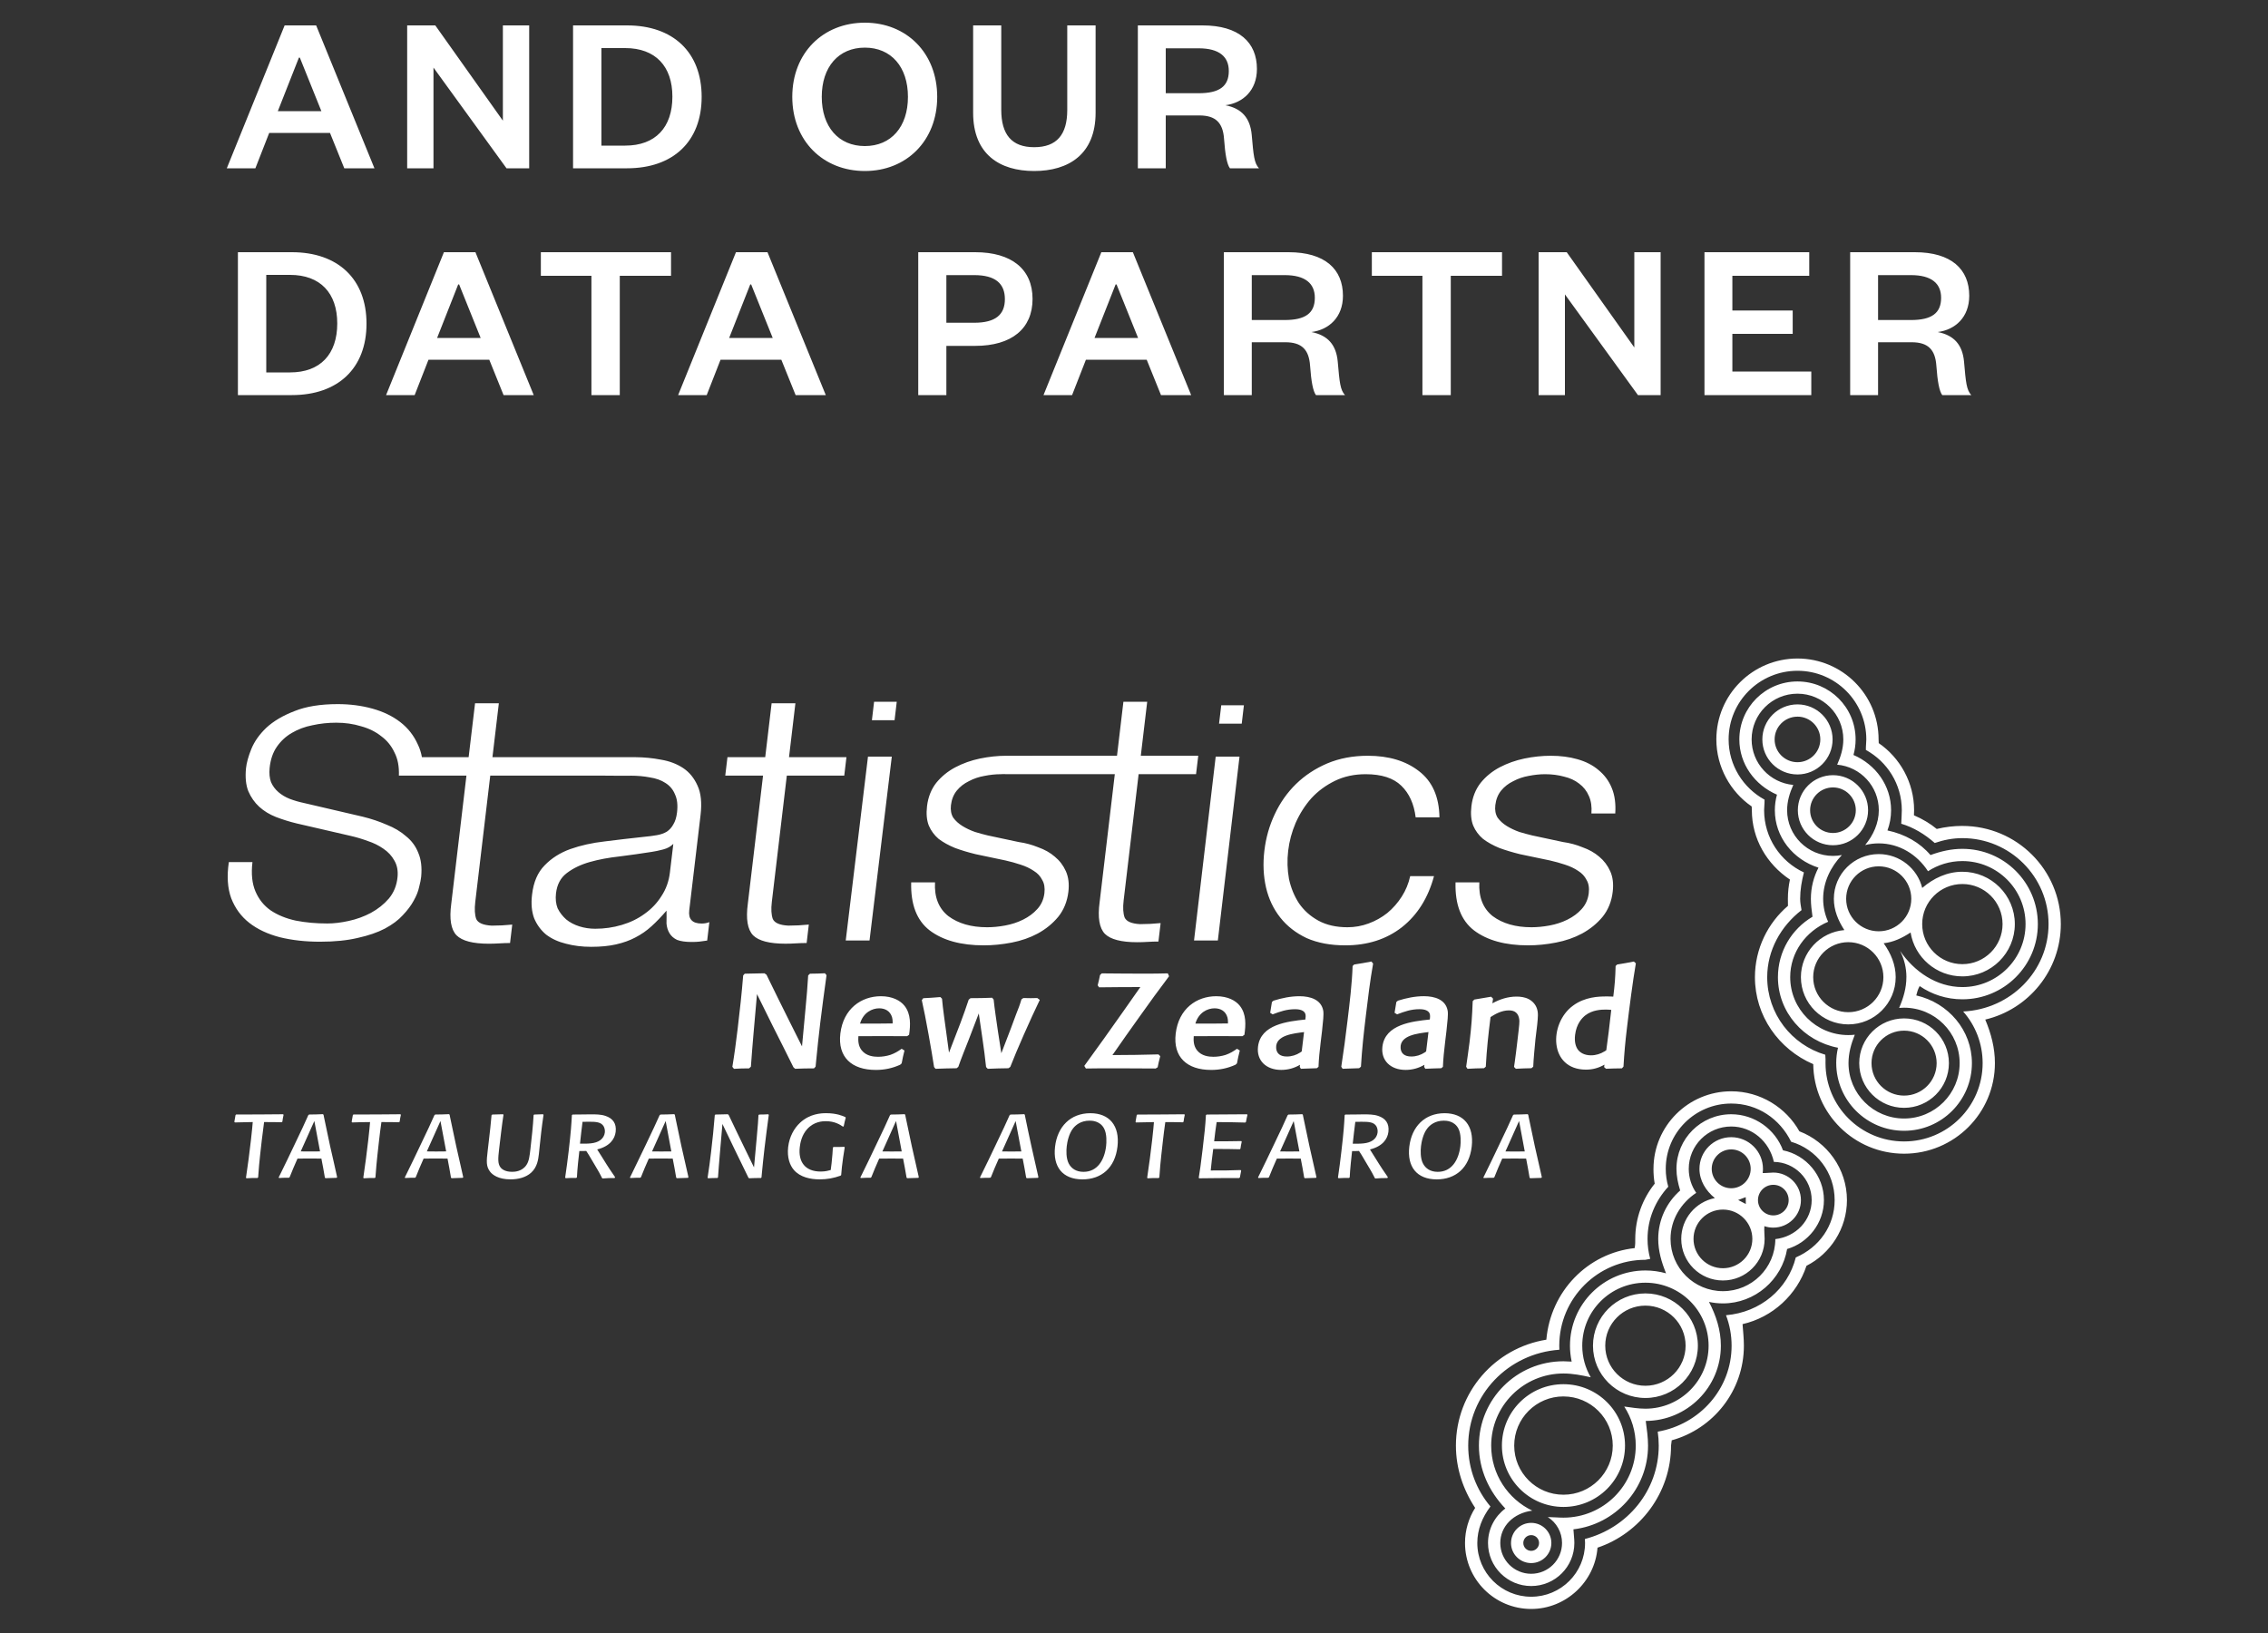 <?xml version="1.0" encoding="UTF-8" standalone="no"?>
<svg width="100px" height="72px" viewBox="0 0 100 72" version="1.1" xmlns="http://www.w3.org/2000/svg" xmlns:xlink="http://www.w3.org/1999/xlink">
    <rect x="0" y="0" width="100" height="72" fill="#333333" stroke="none"/>
    <!-- Generator: Sketch 3.6.1 (26313) - http://www.bohemiancoding.com/sketch -->
    <title>StatsNZ</title>
    <desc>Created with Sketch.</desc>
    <defs></defs>
    <g id="Page-1" stroke="none" stroke-width="1" fill="none" fill-rule="evenodd">
        <g id="StatsNZ" fill="#FFFFFF">
            <g id="Group-2" transform="translate(10, 29)">
                <g id="statsnz">
                    <g id="Group">
                        <path d="M76.525,7.416 C78.922,7.416 80.865,9.353 80.865,11.744 C80.865,13.787 79.444,15.501 77.533,15.954 C77.794,16.574 77.959,17.205 77.959,17.873 C77.959,20.079 76.166,21.867 73.954,21.867 C71.758,21.867 69.974,20.104 69.949,17.92 C68.428,17.262 67.378,15.796 67.378,14.084 C67.378,12.83 67.95,11.692 68.834,10.94 L68.831,10.628 C68.831,10.338 68.862,10.055 68.921,9.781 C67.905,9.101 67.242,7.989 67.242,6.722 L67.235,6.557 C66.301,5.915 65.677,4.821 65.677,3.601 C65.677,1.631 67.278,0.034 69.254,0.034 C71.229,0.034 72.83,1.631 72.83,3.601 L72.837,3.766 C73.771,4.408 74.396,5.501 74.396,6.721 L74.389,6.947 C74.769,7.11 75.104,7.311 75.394,7.549 C75.766,7.461 76.145,7.415 76.525,7.415 L76.525,7.416 Z M75.306,8.168 C74.861,7.776 74.371,7.481 73.829,7.319 C73.836,7.097 73.854,6.912 73.854,6.723 C73.854,5.577 73.21,4.581 72.27,4.066 C72.266,3.877 72.289,3.746 72.289,3.601 C72.289,1.93 70.93,0.575 69.254,0.575 C67.577,0.575 66.218,1.93 66.218,3.601 C66.218,4.746 66.863,5.743 67.802,6.257 C67.806,6.446 67.783,6.577 67.783,6.722 C67.783,7.937 68.501,8.984 69.537,9.466 C69.437,9.863 69.372,10.238 69.372,10.629 C69.372,10.804 69.406,10.96 69.433,11.128 C68.52,11.835 67.919,12.899 67.919,14.084 C67.919,15.702 68.999,17.068 70.48,17.504 C70.496,17.651 70.49,17.762 70.49,17.874 C70.49,19.781 72.041,21.327 73.954,21.327 C75.867,21.327 77.418,19.781 77.418,17.874 C77.418,17.001 77.094,16.204 76.559,15.597 C78.657,15.498 80.324,13.815 80.324,11.743 C80.324,9.651 78.623,7.954 76.525,7.954 C76.093,7.954 75.694,8.035 75.307,8.168 L75.306,8.168 Z M70.962,17.874 C70.962,17.641 70.989,17.414 71.04,17.196 C69.523,16.905 68.392,15.626 68.392,14.085 C68.392,12.949 69.004,11.958 69.916,11.42 C69.877,11.133 69.845,10.884 69.845,10.629 C69.845,10.134 69.966,9.666 70.18,9.256 C69.059,8.898 68.256,7.903 68.256,6.723 C68.256,6.486 68.289,6.255 68.35,6.038 C67.367,5.611 66.691,4.685 66.691,3.602 C66.691,2.19 67.838,1.046 69.254,1.046 C70.67,1.046 71.817,2.19 71.817,3.602 C71.817,3.838 71.784,4.069 71.723,4.287 C72.706,4.713 73.381,5.639 73.381,6.723 C73.381,7.036 73.325,7.336 73.221,7.614 C74.001,7.78 74.656,8.157 75.118,8.7 C75.586,8.529 76.044,8.426 76.526,8.426 C78.363,8.426 79.852,9.912 79.852,11.744 C79.852,13.575 78.362,15.06 76.525,15.06 C75.825,15.06 75.177,14.845 74.641,14.477 C74.552,14.635 74.526,14.763 74.492,14.889 C75.906,15.213 76.945,16.422 76.945,17.874 C76.945,19.521 75.606,20.857 73.955,20.857 C72.303,20.857 70.963,19.521 70.963,17.874 L70.962,17.874 Z M74.057,14.084 C74.057,13.667 73.956,13.274 73.778,12.926 C74.396,13.832 75.379,14.521 76.525,14.521 C78.063,14.521 79.31,13.277 79.31,11.743 C79.31,10.209 78.063,8.965 76.525,8.965 C75.966,8.965 75.445,9.13 75.009,9.413 C74.529,8.674 73.741,8.185 72.836,8.185 C72.629,8.185 72.429,8.211 72.238,8.259 C72.593,7.826 72.84,7.303 72.84,6.722 C72.84,5.671 72.033,4.807 71.004,4.715 C71.165,4.352 71.275,3.99 71.275,3.601 C71.275,2.488 70.37,1.585 69.253,1.585 C68.137,1.585 67.232,2.487 67.232,3.6 C67.232,4.652 68.039,5.515 69.069,5.608 C68.907,5.97 68.797,6.333 68.797,6.722 C68.797,7.835 69.702,8.737 70.819,8.737 C70.953,8.737 71.085,8.724 71.213,8.699 C70.721,9.216 70.386,9.882 70.386,10.628 C70.386,10.989 70.465,11.332 70.606,11.641 C69.619,12.06 68.933,12.992 68.933,14.083 C68.933,15.494 70.08,16.637 71.494,16.637 C71.591,16.637 71.687,16.632 71.781,16.622 C71.618,17.029 71.504,17.437 71.504,17.873 C71.504,19.222 72.601,20.316 73.954,20.316 C75.307,20.316 76.404,19.222 76.404,17.873 C76.404,16.523 75.307,15.43 73.954,15.43 L73.736,15.439 C73.926,15.004 74.056,14.559 74.056,14.083 L74.057,14.084 Z M69.405,14.084 C69.405,12.992 70.249,12.096 71.321,12.008 C71.045,11.585 70.858,11.128 70.858,10.629 C70.858,9.54 71.744,8.657 72.836,8.657 C73.762,8.657 74.54,9.293 74.754,10.15 C75.255,9.719 75.857,9.436 76.524,9.436 C77.801,9.436 78.837,10.469 78.837,11.743 C78.837,13.016 77.801,14.049 76.524,14.049 C75.374,14.049 74.42,13.212 74.241,12.114 C73.866,12.36 73.479,12.542 73.054,12.588 C73.372,13.036 73.584,13.535 73.584,14.083 C73.584,15.233 72.648,16.166 71.494,16.166 C70.341,16.166 69.405,15.233 69.405,14.083 L69.405,14.084 Z M72.836,9.197 C72.043,9.197 71.4,9.838 71.4,10.629 C71.4,11.42 72.043,12.061 72.836,12.061 C73.629,12.061 74.272,11.42 74.272,10.629 C74.272,9.838 73.629,9.197 72.836,9.197 L72.836,9.197 Z M76.525,9.977 C75.546,9.977 74.753,10.768 74.753,11.744 C74.753,12.719 75.546,13.51 76.525,13.51 C77.503,13.51 78.296,12.719 78.296,11.744 C78.296,10.768 77.503,9.977 76.525,9.977 L76.525,9.977 Z M71.494,12.541 C70.64,12.541 69.947,13.232 69.947,14.085 C69.947,14.937 70.64,15.628 71.494,15.628 C72.35,15.628 73.042,14.937 73.042,14.085 C73.042,13.232 72.349,12.541 71.494,12.541 L71.494,12.541 Z M67.705,3.602 C67.705,2.749 68.398,2.057 69.254,2.057 C70.109,2.057 70.802,2.749 70.802,3.602 C70.802,4.455 70.109,5.146 69.254,5.146 C68.398,5.146 67.705,4.455 67.705,3.602 L67.705,3.602 Z M69.254,2.598 C68.697,2.598 68.246,3.047 68.246,3.601 C68.246,4.156 68.697,4.606 69.254,4.606 C69.81,4.606 70.261,4.156 70.261,3.601 C70.261,3.047 69.81,2.597 69.254,2.597 L69.254,2.598 Z M71.977,17.874 C71.977,16.785 72.862,15.902 73.954,15.902 C75.046,15.902 75.931,16.785 75.931,17.874 C75.931,18.963 75.046,19.845 73.954,19.845 C72.862,19.845 71.977,18.963 71.977,17.874 L71.977,17.874 Z M73.954,16.442 C73.16,16.442 72.518,17.083 72.518,17.874 C72.518,18.665 73.161,19.306 73.954,19.306 C74.747,19.306 75.39,18.665 75.39,17.874 C75.39,17.083 74.747,16.442 73.954,16.442 L73.954,16.442 Z M69.27,6.723 C69.27,5.87 69.963,5.178 70.819,5.178 C71.674,5.178 72.367,5.87 72.367,6.723 C72.367,7.576 71.674,8.267 70.819,8.267 C69.963,8.267 69.27,7.576 69.27,6.723 L69.27,6.723 Z M70.819,5.718 C70.262,5.718 69.811,6.168 69.811,6.723 C69.811,7.277 70.262,7.727 70.819,7.727 C71.375,7.727 71.826,7.278 71.826,6.723 C71.826,6.168 71.375,5.718 70.819,5.718 L70.819,5.718 Z M62.905,22.535 C62.905,20.647 64.439,19.116 66.333,19.116 C67.621,19.116 68.753,19.836 69.338,20.88 C70.557,21.346 71.435,22.533 71.435,23.914 C71.435,25.173 70.702,26.275 69.651,26.81 C69.232,28.085 68.158,29.08 66.832,29.382 C66.858,29.725 66.891,30.025 66.891,30.332 C66.891,32.323 65.542,33.997 63.709,34.504 L63.679,34.736 C63.679,36.819 62.312,38.607 60.437,39.238 C60.321,40.738 59.047,41.94 57.513,41.94 C55.901,41.94 54.595,40.638 54.595,39.031 C54.595,38.462 54.76,37.932 55.042,37.484 C54.508,36.669 54.194,35.738 54.194,34.737 C54.194,32.381 55.92,30.428 58.181,30.068 C58.366,27.935 60.002,26.254 62.075,26.03 C62.106,25.865 62.101,25.745 62.101,25.624 C62.101,24.71 62.426,23.85 62.959,23.189 C62.92,22.983 62.904,22.752 62.904,22.535 L62.905,22.535 Z M69.179,26.441 C70.207,25.999 70.893,25.047 70.893,23.914 C70.893,22.691 70.092,21.671 68.974,21.34 C68.475,20.326 67.492,19.656 66.333,19.656 C64.738,19.656 63.446,20.945 63.446,22.535 C63.446,22.81 63.485,23.07 63.557,23.323 C62.987,23.944 62.643,24.741 62.643,25.624 C62.643,25.929 62.684,26.224 62.761,26.504 L62.548,26.545 C60.45,26.545 58.751,28.241 58.751,30.334 L58.755,30.511 C56.5,30.667 54.736,32.496 54.736,34.737 C54.736,35.763 55.103,36.695 55.716,37.422 C55.354,37.902 55.137,38.437 55.137,39.032 C55.137,40.34 56.201,41.401 57.513,41.401 C58.825,41.401 59.888,40.339 59.888,39.031 L59.881,38.855 C61.761,38.373 63.137,36.716 63.137,34.737 C63.137,34.529 63.121,34.324 63.092,34.123 C64.949,33.8 66.349,32.23 66.349,30.333 C66.349,29.86 66.262,29.407 66.102,28.989 C67.62,28.861 68.831,27.835 69.179,26.442 L69.179,26.441 Z M64.082,23.49 C63.981,23.159 63.918,22.853 63.918,22.535 C63.918,21.206 64.999,20.128 66.332,20.128 C67.372,20.128 68.275,20.798 68.615,21.718 C69.635,21.923 70.42,22.836 70.42,23.914 C70.42,24.927 69.725,25.8 68.797,26.069 C68.571,27.422 67.382,28.468 65.967,28.468 C65.756,28.468 65.55,28.445 65.352,28.402 C65.665,29.003 65.876,29.644 65.876,30.333 C65.876,32.16 64.394,33.642 62.564,33.65 C62.614,34.034 62.665,34.38 62.665,34.737 C62.665,36.642 61.227,38.212 59.375,38.429 C59.388,38.658 59.416,38.841 59.416,39.031 C59.416,40.079 58.564,40.929 57.513,40.929 C56.462,40.929 55.609,40.079 55.609,39.031 C55.609,38.409 55.91,37.857 56.373,37.511 C55.657,36.763 55.208,35.802 55.208,34.737 C55.208,32.683 56.877,31.019 58.935,31.019 L59.297,31.034 C59.244,30.769 59.223,30.553 59.223,30.333 C59.223,28.501 60.712,27.016 62.549,27.016 C62.865,27.016 63.17,27.06 63.459,27.142 C63.259,26.65 63.114,26.153 63.114,25.624 C63.114,24.774 63.489,24.011 64.081,23.49 L64.082,23.49 Z M58.937,37.914 C60.697,37.914 62.123,36.491 62.123,34.737 C62.123,34.102 61.936,33.511 61.615,33.015 C61.936,33.059 62.237,33.11 62.549,33.11 C64.088,33.11 65.335,31.866 65.335,30.332 C65.335,28.798 64.088,27.555 62.549,27.555 C61.011,27.555 59.764,28.798 59.764,30.332 C59.764,30.84 59.9,31.315 60.139,31.725 C59.737,31.636 59.346,31.558 58.936,31.558 C57.176,31.558 55.749,32.982 55.749,34.737 C55.749,36.001 56.489,37.093 57.561,37.605 C56.723,37.713 56.15,38.304 56.15,39.031 C56.15,39.781 56.76,40.389 57.512,40.389 C58.264,40.389 58.873,39.781 58.873,39.031 C58.873,38.551 58.623,38.129 58.245,37.888 C58.48,37.89 58.704,37.914 58.935,37.914 L58.937,37.914 Z M64.789,23.593 C64.105,24.051 63.657,24.785 63.657,25.624 C63.657,26.897 64.691,27.928 65.967,27.928 C67.237,27.928 68.268,26.908 68.278,25.633 C69.189,25.531 69.88,24.803 69.88,23.914 C69.88,22.99 69.136,22.241 68.213,22.228 C68.015,21.328 67.251,20.668 66.333,20.668 C65.298,20.668 64.46,21.504 64.46,22.535 C64.46,22.928 64.581,23.293 64.789,23.593 L64.789,23.593 Z M56.624,39.031 C56.624,38.541 57.022,38.144 57.513,38.144 C58.004,38.144 58.402,38.541 58.402,39.031 C58.402,39.521 58.003,39.917 57.513,39.917 C57.021,39.917 56.623,39.521 56.623,39.031 L56.624,39.031 Z M57.513,38.684 C57.321,38.684 57.165,38.839 57.165,39.031 C57.165,39.223 57.32,39.378 57.513,39.378 C57.704,39.378 57.86,39.223 57.86,39.031 C57.86,38.839 57.704,38.684 57.512,38.684 L57.513,38.684 Z M60.237,30.333 C60.237,29.059 61.273,28.027 62.549,28.027 C63.827,28.027 64.862,29.059 64.862,30.332 C64.862,31.606 63.827,32.638 62.549,32.638 C61.273,32.638 60.237,31.606 60.237,30.332 L60.237,30.333 Z M62.549,28.566 C61.571,28.566 60.778,29.357 60.778,30.332 C60.778,31.308 61.571,32.099 62.549,32.099 C63.528,32.099 64.321,31.307 64.321,30.332 C64.321,29.356 63.528,28.566 62.549,28.566 L62.549,28.566 Z M56.222,34.736 C56.222,33.241 57.437,32.03 58.936,32.03 C60.435,32.03 61.65,33.241 61.65,34.736 C61.65,36.231 60.435,37.442 58.936,37.442 C57.437,37.442 56.222,36.231 56.222,34.736 L56.222,34.736 Z M58.936,32.569 C57.736,32.569 56.764,33.54 56.764,34.737 C56.764,35.933 57.736,36.903 58.936,36.903 C60.136,36.903 61.109,35.933 61.109,34.737 C61.109,33.54 60.136,32.57 58.936,32.57 L58.936,32.569 Z M67.794,25.062 C67.78,25.276 67.805,25.447 67.805,25.624 C67.805,26.636 66.982,27.457 65.967,27.457 C64.952,27.457 64.129,26.636 64.129,25.624 C64.129,24.733 64.766,23.991 65.611,23.825 C65.21,23.499 64.932,23.049 64.932,22.535 C64.932,21.764 65.558,21.139 66.332,21.139 C67.105,21.139 67.732,21.764 67.732,22.535 C67.732,22.598 67.727,22.659 67.72,22.72 C67.905,22.724 68.044,22.699 68.188,22.699 C68.861,22.699 69.406,23.243 69.406,23.914 C69.406,24.584 68.861,25.127 68.188,25.127 C68.05,25.127 67.917,25.105 67.793,25.062 L67.794,25.062 Z M66.639,23.909 L66.976,24.085 L66.973,23.783 L66.639,23.908 L66.639,23.909 Z M68.189,23.239 C67.815,23.239 67.512,23.541 67.512,23.914 C67.512,24.286 67.815,24.588 68.189,24.588 C68.562,24.588 68.865,24.286 68.865,23.914 C68.865,23.541 68.562,23.239 68.189,23.239 L68.189,23.239 Z M66.332,21.678 C65.858,21.678 65.473,22.062 65.473,22.535 C65.473,23.008 65.858,23.391 66.332,23.391 C66.806,23.391 67.191,23.008 67.191,22.535 C67.191,22.062 66.806,21.678 66.332,21.678 L66.332,21.678 Z M65.967,24.331 C65.251,24.331 64.67,24.91 64.67,25.624 C64.67,26.338 65.251,26.917 65.967,26.917 C66.683,26.917 67.264,26.338 67.264,25.624 C67.264,24.91 66.683,24.331 65.967,24.331 L65.967,24.331 Z" id="Shape"></path>
                        <path d="M2.451,20.453 C2.464,20.338 2.474,20.295 2.503,20.156 L2.485,20.128 C2.158,20.132 1.832,20.136 1.506,20.136 C1.2,20.14 0.713,20.14 0.409,20.14 L0.384,20.167 C0.359,20.306 0.358,20.323 0.333,20.461 L0.355,20.489 C0.733,20.477 0.775,20.477 1.144,20.472 C1.128,20.644 1.113,20.854 1.065,21.257 C1.001,21.813 0.932,22.368 0.846,22.923 L0.864,22.951 C1.098,22.938 1.111,22.938 1.353,22.938 L1.382,22.911 C1.396,22.673 1.425,22.281 1.541,21.286 C1.582,20.932 1.59,20.869 1.644,20.473 C2.008,20.473 2.068,20.473 2.423,20.481 L2.451,20.453 L2.451,20.453 Z M4.265,20.152 L4.238,20.124 C3.966,20.136 3.928,20.136 3.631,20.14 L3.594,20.167 C3.427,20.548 3.304,20.806 2.968,21.508 C2.766,21.936 2.56,22.363 2.349,22.789 C2.327,22.829 2.306,22.868 2.288,22.911 L2.302,22.939 C2.515,22.927 2.558,22.927 2.739,22.927 L2.772,22.9 C2.915,22.548 2.951,22.454 3.117,22.083 C3.287,22.083 3.482,22.079 3.668,22.079 C3.837,22.079 4.002,22.083 4.171,22.083 C4.24,22.439 4.261,22.547 4.324,22.919 L4.35,22.947 C4.529,22.939 4.623,22.935 4.843,22.931 L4.864,22.9 C4.782,22.518 4.641,21.908 4.554,21.527 C4.471,21.151 4.367,20.659 4.279,20.223 L4.266,20.152 L4.265,20.152 Z M3.86,20.425 L4.111,21.766 C3.963,21.766 3.81,21.769 3.666,21.769 C3.53,21.769 3.395,21.766 3.26,21.766 L3.861,20.425 L3.86,20.425 Z M7.623,20.453 C7.636,20.338 7.646,20.295 7.675,20.156 L7.657,20.128 C7.33,20.132 7.004,20.136 6.678,20.136 C6.372,20.14 5.885,20.14 5.581,20.14 L5.557,20.168 C5.532,20.307 5.53,20.323 5.505,20.462 L5.527,20.489 C5.906,20.477 5.948,20.477 6.317,20.473 C6.301,20.644 6.285,20.854 6.238,21.258 C6.173,21.814 6.104,22.368 6.019,22.923 L6.037,22.951 C6.271,22.938 6.284,22.938 6.525,22.938 L6.554,22.911 C6.569,22.673 6.598,22.281 6.713,21.286 C6.754,20.932 6.762,20.869 6.817,20.473 C7.18,20.473 7.24,20.473 7.595,20.481 L7.624,20.453 L7.623,20.453 Z M9.826,20.152 L9.799,20.124 C9.527,20.136 9.489,20.136 9.192,20.14 L9.155,20.168 C8.988,20.548 8.865,20.806 8.529,21.508 C8.327,21.936 8.121,22.363 7.91,22.79 C7.888,22.829 7.867,22.868 7.849,22.912 L7.863,22.939 C8.075,22.928 8.118,22.928 8.3,22.928 L8.333,22.9 C8.475,22.548 8.512,22.454 8.678,22.083 C8.847,22.083 9.042,22.079 9.228,22.079 C9.398,22.079 9.562,22.083 9.732,22.083 C9.8,22.44 9.822,22.547 9.884,22.92 L9.91,22.948 C10.089,22.939 10.183,22.935 10.404,22.931 L10.424,22.9 C10.341,22.519 10.2,21.908 10.114,21.528 C10.031,21.151 9.927,20.659 9.838,20.223 L9.825,20.152 L9.826,20.152 Z M9.421,20.426 L9.672,21.766 C9.524,21.766 9.37,21.77 9.227,21.77 C9.091,21.77 8.956,21.766 8.82,21.766 L9.421,20.426 L9.421,20.426 Z M13.942,20.128 C13.772,20.136 13.746,20.136 13.551,20.141 L13.527,20.168 C13.504,20.62 13.44,21.203 13.387,21.663 C13.351,21.972 13.325,22.198 13.212,22.364 C13.017,22.658 12.682,22.666 12.576,22.666 C12.283,22.666 12.132,22.555 12.069,22.472 C11.94,22.309 11.96,22.067 12.006,21.671 C12.051,21.286 12.134,20.568 12.199,20.156 L12.182,20.128 C11.969,20.136 11.939,20.136 11.706,20.141 L11.673,20.168 C11.626,20.684 11.618,20.751 11.551,21.326 L11.504,21.73 C11.45,22.193 11.422,22.432 11.622,22.677 C11.719,22.792 11.966,22.999 12.512,22.999 C12.855,22.999 13.191,22.911 13.418,22.705 C13.694,22.455 13.732,22.115 13.761,21.877 L13.798,21.52 C13.828,21.223 13.843,21.096 13.862,20.925 C13.899,20.612 13.914,20.517 13.965,20.156 L13.943,20.128 L13.942,20.128 Z M15.438,22.907 C15.451,22.576 15.518,21.967 15.544,21.75 C15.691,21.753 15.717,21.75 15.849,21.746 C15.936,21.873 15.956,21.912 16.169,22.271 C16.282,22.465 16.403,22.655 16.503,22.856 L16.544,22.939 L16.571,22.959 C16.661,22.952 16.75,22.948 16.84,22.943 C16.925,22.94 17.014,22.94 17.099,22.94 L17.12,22.9 C16.896,22.576 16.846,22.496 16.735,22.323 C16.67,22.22 16.393,21.77 16.331,21.679 C16.889,21.54 17.109,21.218 17.146,20.901 C17.19,20.521 17.008,20.303 16.694,20.2 C16.494,20.132 16.269,20.132 16.037,20.132 L15.778,20.136 C15.634,20.136 15.426,20.14 15.35,20.14 L15.244,20.14 L15.215,20.168 C15.194,20.564 15.175,20.878 15.072,21.765 C15.026,22.149 14.977,22.536 14.919,22.919 L14.942,22.947 C15.164,22.935 15.168,22.935 15.409,22.935 L15.438,22.907 L15.438,22.907 Z M15.573,21.425 C15.62,20.985 15.628,20.921 15.685,20.462 C15.83,20.458 15.905,20.458 15.961,20.458 C16.278,20.458 16.506,20.469 16.618,20.663 C16.667,20.754 16.677,20.854 16.667,20.937 C16.652,21.064 16.583,21.187 16.468,21.27 C16.245,21.436 15.894,21.428 15.573,21.425 L15.573,21.425 Z M19.754,20.152 L19.728,20.124 C19.456,20.136 19.417,20.136 19.121,20.141 L19.084,20.168 C18.916,20.549 18.793,20.806 18.458,21.508 C18.255,21.937 18.049,22.363 17.839,22.79 C17.817,22.829 17.795,22.869 17.777,22.912 L17.791,22.94 C18.005,22.928 18.047,22.928 18.229,22.928 L18.262,22.901 C18.404,22.549 18.441,22.454 18.607,22.083 C18.776,22.083 18.971,22.079 19.158,22.079 C19.327,22.079 19.492,22.083 19.661,22.083 C19.73,22.44 19.751,22.547 19.814,22.92 L19.84,22.948 C20.019,22.94 20.112,22.936 20.333,22.932 L20.354,22.9 C20.271,22.519 20.13,21.908 20.043,21.528 C19.96,21.151 19.856,20.66 19.768,20.224 L19.755,20.153 L19.754,20.152 Z M19.35,20.426 L19.6,21.767 C19.452,21.767 19.299,21.77 19.155,21.77 C19.02,21.77 18.885,21.767 18.75,21.767 L19.351,20.426 L19.35,20.426 Z M23.591,22.746 C23.626,22.373 23.666,21.996 23.709,21.623 C23.766,21.135 23.832,20.64 23.897,20.156 L23.875,20.129 C23.705,20.137 23.662,20.141 23.472,20.141 L23.442,20.168 C23.428,20.442 23.422,20.533 23.366,21.156 L23.246,22.472 L22.823,21.604 C22.596,21.143 22.359,20.64 22.127,20.156 L22.088,20.128 C21.846,20.136 21.803,20.136 21.541,20.141 L21.516,20.168 C21.475,20.708 21.416,21.25 21.353,21.79 C21.309,22.166 21.26,22.547 21.199,22.924 L21.222,22.951 C21.426,22.939 21.443,22.939 21.63,22.939 L21.658,22.912 C21.669,22.749 21.669,22.741 21.695,22.412 C21.71,22.245 21.721,22.083 21.736,21.917 L21.853,20.556 L22.39,21.674 C22.596,22.091 22.798,22.508 22.999,22.924 L23.03,22.951 C23.285,22.939 23.302,22.939 23.551,22.939 L23.576,22.912 L23.591,22.745 L23.591,22.746 Z M27.225,21.564 C27.025,21.572 26.979,21.572 26.75,21.572 L26.722,21.6 C26.713,21.746 26.702,21.984 26.666,22.289 L26.628,22.587 C26.527,22.614 26.396,22.654 26.184,22.654 C25.502,22.654 25.187,22.23 25.264,21.575 C25.285,21.394 25.346,21.053 25.589,20.783 C25.89,20.45 26.26,20.434 26.413,20.434 C26.806,20.434 27.043,20.589 27.164,20.672 L27.199,20.664 C27.237,20.482 27.253,20.418 27.29,20.28 L27.272,20.252 C27.16,20.201 26.886,20.081 26.428,20.081 C26.204,20.081 25.706,20.102 25.278,20.501 C25.012,20.747 24.805,21.116 24.751,21.576 C24.699,22.032 24.823,22.377 25.006,22.587 C25.283,22.904 25.729,22.999 26.144,22.999 C26.461,22.999 26.751,22.948 27.06,22.837 L27.089,22.809 C27.099,22.69 27.103,22.619 27.121,22.456 C27.15,22.218 27.19,21.901 27.245,21.588 L27.226,21.564 L27.225,21.564 Z M29.912,20.152 L29.886,20.125 C29.614,20.137 29.576,20.137 29.279,20.141 L29.242,20.168 C29.075,20.549 28.952,20.807 28.616,21.509 C28.414,21.937 28.207,22.364 27.997,22.79 C27.975,22.83 27.954,22.869 27.935,22.912 L27.95,22.94 C28.162,22.928 28.205,22.928 28.387,22.928 L28.42,22.901 C28.563,22.549 28.599,22.454 28.765,22.084 C28.934,22.084 29.13,22.08 29.316,22.08 C29.485,22.08 29.649,22.084 29.819,22.084 C29.887,22.44 29.909,22.548 29.972,22.92 L29.998,22.948 C30.177,22.94 30.27,22.936 30.491,22.932 L30.511,22.901 C30.428,22.519 30.288,21.909 30.201,21.528 C30.118,21.152 30.014,20.66 29.926,20.224 L29.913,20.153 L29.912,20.152 Z M29.508,20.426 L29.758,21.767 C29.61,21.767 29.457,21.77 29.313,21.77 C29.178,21.77 29.043,21.767 28.907,21.767 L29.508,20.426 L29.508,20.426 Z M35.186,20.153 L35.16,20.125 C34.887,20.137 34.849,20.137 34.552,20.141 L34.515,20.169 C34.348,20.549 34.225,20.807 33.889,21.509 C33.687,21.937 33.481,22.364 33.27,22.79 C33.249,22.83 33.227,22.869 33.209,22.913 L33.223,22.94 C33.436,22.929 33.479,22.929 33.66,22.929 L33.693,22.901 C33.835,22.549 33.872,22.455 34.038,22.084 C34.208,22.084 34.403,22.08 34.589,22.08 C34.758,22.08 34.923,22.084 35.092,22.084 C35.161,22.441 35.183,22.548 35.245,22.921 L35.271,22.948 C35.45,22.94 35.543,22.936 35.764,22.932 L35.785,22.901 C35.702,22.52 35.562,21.909 35.475,21.529 C35.391,21.152 35.288,20.66 35.199,20.224 L35.186,20.153 L35.186,20.153 Z M34.781,20.427 L35.032,21.767 C34.884,21.767 34.731,21.771 34.587,21.771 C34.451,21.771 34.316,21.767 34.181,21.767 L34.781,20.427 L34.781,20.427 Z M37.723,23 C38.557,23 39.162,22.5 39.272,21.552 C39.379,20.633 38.914,20.082 38.076,20.082 C37.199,20.082 36.622,20.673 36.519,21.561 C36.416,22.441 36.847,22.996 37.723,23 L37.723,23 Z M37.77,22.667 C37.457,22.667 37.236,22.524 37.119,22.294 C37.002,22.061 37.012,21.723 37.035,21.533 C37.055,21.355 37.128,20.982 37.316,20.748 C37.421,20.614 37.648,20.411 38.037,20.411 C38.139,20.411 38.498,20.416 38.679,20.752 C38.812,20.998 38.787,21.386 38.77,21.533 C38.7,22.136 38.392,22.671 37.77,22.667 L37.77,22.667 Z M42.186,20.455 C42.199,20.339 42.208,20.296 42.238,20.157 L42.22,20.129 C41.893,20.134 41.567,20.137 41.24,20.137 C40.935,20.142 40.448,20.142 40.143,20.142 L40.119,20.169 C40.094,20.308 40.093,20.324 40.068,20.463 L40.09,20.49 C40.468,20.479 40.511,20.479 40.879,20.474 C40.864,20.645 40.848,20.855 40.801,21.259 C40.736,21.815 40.667,22.37 40.581,22.925 L40.599,22.952 C40.834,22.94 40.846,22.94 41.087,22.94 L41.117,22.913 C41.131,22.675 41.16,22.283 41.276,21.288 C41.317,20.934 41.325,20.871 41.38,20.475 C41.743,20.475 41.802,20.475 42.157,20.483 L42.186,20.455 L42.186,20.455 Z M44.703,22.588 C44.154,22.607 44.022,22.607 43.383,22.607 C43.423,22.23 43.431,22.119 43.493,21.659 C44.069,21.659 44.175,21.659 44.665,21.671 L44.694,21.644 C44.713,21.517 44.717,21.477 44.75,21.338 L44.732,21.311 C44.215,21.319 44.053,21.322 43.534,21.319 C43.576,20.953 43.589,20.839 43.644,20.474 C44.182,20.478 44.363,20.478 44.908,20.494 L44.937,20.466 C44.961,20.324 44.975,20.275 45.002,20.157 L44.98,20.129 C44.2,20.137 44.035,20.137 43.201,20.141 L43.171,20.169 C43.148,20.625 43.104,21.005 43.026,21.671 C42.942,22.397 42.904,22.611 42.855,22.925 L42.873,22.952 C43.678,22.944 43.81,22.94 44.636,22.94 L44.669,22.913 C44.693,22.778 44.696,22.75 44.725,22.615 L44.703,22.588 L44.703,22.588 Z M47.446,20.153 L47.419,20.125 C47.147,20.137 47.109,20.137 46.812,20.141 L46.775,20.169 C46.608,20.549 46.485,20.807 46.149,21.509 C45.947,21.937 45.74,22.364 45.53,22.79 C45.508,22.83 45.487,22.869 45.469,22.913 L45.483,22.94 C45.696,22.929 45.738,22.929 45.92,22.929 L45.953,22.901 C46.096,22.549 46.131,22.455 46.298,22.084 C46.467,22.084 46.662,22.08 46.849,22.08 C47.018,22.08 47.182,22.084 47.352,22.084 C47.421,22.441 47.443,22.548 47.504,22.921 L47.531,22.948 C47.71,22.94 47.803,22.936 48.023,22.932 L48.044,22.901 C47.962,22.52 47.821,21.909 47.734,21.529 C47.651,21.152 47.547,20.66 47.459,20.224 L47.446,20.153 L47.446,20.153 Z M47.041,20.427 L47.292,21.767 C47.144,21.767 46.991,21.771 46.847,21.771 C46.711,21.771 46.576,21.767 46.441,21.767 L47.042,20.427 L47.041,20.427 Z M49.511,22.908 C49.524,22.577 49.59,21.968 49.616,21.751 C49.763,21.754 49.789,21.751 49.921,21.747 C50.008,21.874 50.029,21.913 50.241,22.272 C50.354,22.466 50.476,22.656 50.575,22.857 C50.589,22.885 50.603,22.913 50.616,22.94 L50.644,22.96 C50.734,22.953 50.823,22.949 50.913,22.944 C50.997,22.941 51.086,22.941 51.171,22.941 L51.193,22.901 C50.968,22.577 50.918,22.497 50.807,22.324 C50.743,22.221 50.465,21.771 50.404,21.68 C50.962,21.541 51.181,21.219 51.218,20.902 C51.262,20.522 51.08,20.304 50.766,20.201 C50.566,20.133 50.342,20.133 50.109,20.133 L49.85,20.137 C49.707,20.137 49.498,20.141 49.422,20.141 L49.317,20.141 L49.288,20.169 C49.267,20.565 49.248,20.879 49.144,21.766 C49.1,22.15 49.05,22.537 48.993,22.92 L49.016,22.948 C49.237,22.936 49.242,22.936 49.483,22.936 L49.511,22.908 L49.511,22.908 Z M49.645,21.425 C49.693,20.986 49.7,20.922 49.758,20.463 C49.902,20.459 49.978,20.459 50.033,20.459 C50.351,20.459 50.578,20.47 50.691,20.664 C50.739,20.755 50.749,20.855 50.739,20.938 C50.725,21.065 50.655,21.188 50.54,21.271 C50.317,21.437 49.967,21.429 49.646,21.426 L49.645,21.425 Z M53.343,23 C54.177,23 54.781,22.5 54.891,21.552 C54.998,20.633 54.533,20.082 53.695,20.082 C52.819,20.082 52.242,20.673 52.138,21.561 C52.036,22.441 52.467,22.996 53.343,23 L53.343,23 Z M53.39,22.667 C53.076,22.667 52.856,22.524 52.739,22.294 C52.622,22.061 52.632,21.723 52.655,21.533 C52.675,21.355 52.748,20.982 52.936,20.748 C53.041,20.614 53.267,20.411 53.657,20.411 C53.759,20.411 54.118,20.416 54.299,20.752 C54.431,20.998 54.407,21.386 54.39,21.533 C54.319,22.136 54.011,22.671 53.39,22.667 L53.39,22.667 Z M57.383,20.154 L57.357,20.125 C57.085,20.137 57.046,20.137 56.75,20.142 L56.712,20.169 C56.545,20.55 56.422,20.807 56.086,21.509 C55.884,21.938 55.677,22.364 55.467,22.791 C55.445,22.83 55.424,22.87 55.406,22.913 L55.42,22.941 C55.633,22.929 55.676,22.929 55.858,22.929 L55.89,22.902 C56.033,22.549 56.069,22.455 56.235,22.084 C56.405,22.084 56.6,22.08 56.786,22.08 C56.955,22.08 57.12,22.084 57.29,22.084 C57.358,22.441 57.379,22.548 57.442,22.921 L57.468,22.949 C57.647,22.941 57.741,22.937 57.961,22.933 L57.982,22.901 C57.899,22.52 57.758,21.909 57.671,21.529 C57.588,21.152 57.485,20.661 57.396,20.225 L57.383,20.154 L57.383,20.154 Z M56.979,20.427 L57.229,21.768 C57.081,21.768 56.928,21.771 56.784,21.771 C56.648,21.771 56.513,21.768 56.378,21.768 L56.978,20.427 L56.979,20.427 Z" id="Shape"></path>
                        <path d="M26.161,16.144 C26.096,16.684 26.038,17.229 25.986,17.769 L25.961,18.028 L25.892,18.105 C25.585,18.105 25.335,18.111 25.059,18.123 L24.984,18.057 C24.682,17.45 24.381,16.843 24.073,16.238 L23.377,14.831 L23.224,16.568 C23.202,16.81 23.186,17.045 23.164,17.287 C23.144,17.535 23.124,17.782 23.108,18.031 L23.028,18.105 C22.783,18.105 22.58,18.112 22.362,18.125 L22.291,18.038 C22.383,17.484 22.456,16.931 22.523,16.374 C22.617,15.585 22.705,14.799 22.768,14.007 L22.837,13.931 C23.127,13.927 23.415,13.922 23.704,13.913 L23.795,13.975 C24.141,14.678 24.482,15.385 24.836,16.085 L25.362,17.135 L25.518,15.456 C25.565,14.948 25.606,14.504 25.634,14.006 L25.713,13.931 C25.955,13.931 26.16,13.922 26.373,13.912 L26.443,13.997 C26.345,14.714 26.246,15.428 26.16,16.145 L26.161,16.144 Z M29.252,17.512 C29.457,17.439 29.587,17.36 29.756,17.241 L29.88,17.318 C29.831,17.508 29.79,17.691 29.756,17.884 L29.691,17.944 C29.351,18.099 29,18.174 28.617,18.174 C27.546,18.174 26.929,17.604 27.053,16.568 C27.185,15.471 27.979,14.924 28.841,14.924 C29.358,14.924 29.702,15.121 29.88,15.344 C30.173,15.713 30.145,16.199 30.084,16.624 L29.996,16.686 C29.267,16.682 28.576,16.681 27.848,16.686 C27.834,16.878 27.838,17.112 27.994,17.309 C28.198,17.565 28.524,17.594 28.716,17.594 C28.891,17.594 29.075,17.567 29.252,17.512 L29.252,17.512 Z M27.922,16.13 C28.592,16.134 28.842,16.13 29.357,16.124 L29.358,16.036 C29.356,15.981 29.351,15.921 29.334,15.859 C29.254,15.574 29.023,15.457 28.765,15.457 C28.458,15.457 28.065,15.638 27.921,16.13 L27.922,16.13 Z M35.829,15.122 C35.453,15.898 34.823,17.316 34.545,18.041 L34.464,18.099 C34.156,18.103 33.859,18.11 33.552,18.124 L33.478,18.047 C33.438,17.636 33.378,17.218 33.32,16.809 L33.156,15.683 L32.707,16.854 C32.575,17.189 32.379,17.673 32.253,18.039 L32.179,18.099 C31.866,18.104 31.562,18.11 31.249,18.124 L31.185,18.046 C31.089,17.404 30.812,15.826 30.644,15.098 L30.708,15.012 C30.962,14.998 31.211,14.985 31.463,14.961 L31.535,15.034 C31.564,15.408 31.69,16.288 31.717,16.484 L31.843,17.412 L32.345,16.111 C32.484,15.733 32.593,15.439 32.711,15.077 L32.792,15.01 C33.132,15.01 33.432,15.004 33.747,14.991 L33.811,15.07 C33.859,15.532 33.936,16.007 34,16.466 L34.151,17.437 L34.574,16.335 L34.797,15.733 C34.907,15.454 34.958,15.332 35.037,15.064 L35.121,15.004 C35.244,15.004 35.351,15.01 35.451,15.01 C35.546,15.01 35.641,15.004 35.736,15.004 L35.846,15.087 L35.829,15.123 L35.829,15.122 Z M41.149,17.6 C41.106,17.752 41.074,17.904 41.042,18.058 L40.954,18.111 C40.132,18.104 39.306,18.104 38.484,18.104 C38.282,18.104 38.08,18.107 37.879,18.111 L37.808,17.996 C38.385,17.208 38.948,16.414 39.51,15.617 L40.28,14.52 C39.672,14.52 39.067,14.525 38.459,14.532 L38.399,14.442 C38.438,14.29 38.472,14.142 38.502,13.989 L38.578,13.917 C39.231,13.923 39.884,13.929 40.538,13.929 C40.857,13.929 41.173,13.924 41.491,13.916 L41.546,14.043 C41.096,14.638 40.7,15.183 40.261,15.802 C39.851,16.374 39.447,16.946 39.05,17.519 C39.752,17.519 40.378,17.507 41.079,17.489 L41.157,17.568 L41.148,17.6 L41.149,17.6 Z M44.037,17.512 C44.242,17.439 44.373,17.36 44.541,17.241 L44.665,17.318 C44.616,17.508 44.574,17.691 44.54,17.884 L44.476,17.944 C44.136,18.099 43.785,18.174 43.402,18.174 C42.331,18.174 41.715,17.604 41.839,16.568 C41.97,15.471 42.764,14.924 43.626,14.924 C44.143,14.924 44.488,15.121 44.665,15.344 C44.959,15.713 44.93,16.199 44.868,16.624 L44.781,16.686 C44.053,16.682 43.362,16.681 42.634,16.686 C42.619,16.878 42.624,17.112 42.779,17.309 C42.983,17.565 43.31,17.594 43.501,17.594 C43.677,17.594 43.861,17.567 44.037,17.512 L44.037,17.512 Z M42.707,16.13 C43.377,16.134 43.628,16.13 44.143,16.124 L44.143,16.036 C44.142,15.981 44.136,15.921 44.12,15.859 C44.04,15.574 43.809,15.457 43.551,15.457 C43.243,15.457 42.851,15.638 42.707,16.13 L42.707,16.13 Z M48.345,15.908 C48.29,16.62 48.16,17.322 48.135,18.037 L48.061,18.098 C47.826,18.103 47.593,18.114 47.358,18.123 L47.307,18.039 L47.321,17.947 C47.069,18.094 46.792,18.173 46.489,18.173 C45.821,18.173 45.395,17.753 45.468,17.148 C45.586,16.162 46.777,16.034 47.557,15.951 C47.564,15.896 47.569,15.848 47.569,15.804 C47.569,15.751 47.561,15.709 47.543,15.674 C47.506,15.598 47.402,15.497 47.105,15.497 C46.727,15.497 46.455,15.596 46.114,15.723 L46.004,15.655 L46.082,15.177 L46.152,15.12 C46.522,15.004 46.905,14.924 47.298,14.924 C47.773,14.924 48.258,15.072 48.345,15.566 C48.358,15.653 48.355,15.779 48.345,15.908 L48.345,15.908 Z M47.497,16.505 C47.05,16.564 46.231,16.634 46.268,17.21 C46.285,17.457 46.453,17.582 46.741,17.582 C46.955,17.582 47.158,17.517 47.33,17.404 L47.395,17.359 L47.498,16.505 L47.497,16.505 Z M50.224,15.771 C50.122,16.62 50.056,17.215 50.006,18.032 L49.925,18.098 C49.682,18.103 49.44,18.114 49.198,18.123 L49.139,18.034 C49.252,17.289 49.322,16.776 49.416,15.988 C49.51,15.209 49.612,14.376 49.639,13.592 L49.707,13.526 C49.965,13.488 50.212,13.444 50.468,13.394 L50.543,13.485 C50.407,14.248 50.316,15.003 50.224,15.77 L50.224,15.771 Z M53.831,15.908 C53.776,16.619 53.647,17.321 53.621,18.037 L53.547,18.098 C53.313,18.102 53.079,18.114 52.844,18.123 L52.793,18.039 L52.807,17.947 C52.555,18.093 52.277,18.173 51.975,18.173 C51.307,18.173 50.881,17.752 50.953,17.147 C51.071,16.162 52.262,16.033 53.043,15.951 C53.049,15.896 53.055,15.848 53.054,15.803 C53.054,15.75 53.047,15.709 53.029,15.674 C52.992,15.597 52.888,15.496 52.592,15.496 C52.213,15.496 51.941,15.595 51.601,15.723 L51.489,15.655 L51.568,15.177 L51.638,15.12 C52.008,15.004 52.391,14.923 52.785,14.923 C53.259,14.923 53.744,15.071 53.831,15.566 C53.845,15.653 53.841,15.778 53.831,15.908 L53.831,15.908 Z M52.984,16.504 C52.536,16.564 51.717,16.634 51.755,17.209 C51.771,17.456 51.94,17.582 52.227,17.582 C52.441,17.582 52.644,17.517 52.817,17.404 L52.881,17.358 L52.984,16.504 L52.984,16.504 Z M57.697,16.861 C57.669,17.166 57.615,17.688 57.603,18.032 L57.522,18.098 C57.291,18.102 57.067,18.109 56.836,18.123 L56.756,18.041 C56.764,17.969 56.779,17.897 56.788,17.824 C56.828,17.543 56.862,17.262 56.895,16.98 C57.002,16.092 57.001,16.044 56.985,15.933 C56.947,15.685 56.805,15.548 56.535,15.548 C56.196,15.548 55.907,15.722 55.721,15.843 C55.62,16.642 55.554,17.241 55.511,18.032 L55.431,18.098 C55.187,18.102 54.948,18.109 54.705,18.124 L54.645,18.034 C54.695,17.674 54.75,17.317 54.794,16.955 C54.88,16.235 54.908,15.824 54.934,15.141 L55.008,15.07 C55.255,15.03 55.501,14.988 55.747,14.946 L55.831,15.031 L55.802,15.237 C56.126,15.057 56.486,14.94 56.871,14.94 C57.033,14.94 57.24,14.963 57.414,15.057 C57.581,15.15 57.708,15.293 57.764,15.464 C57.83,15.65 57.813,15.836 57.777,16.188 L57.696,16.86 L57.697,16.861 Z M61.132,14.942 C61.198,14.418 61.223,14.095 61.235,13.591 L61.303,13.526 C61.551,13.487 61.792,13.444 62.039,13.395 L62.128,13.473 C61.989,14.269 61.836,15.479 61.738,16.299 C61.659,16.957 61.619,17.394 61.582,18.027 L61.513,18.104 C61.256,18.104 61.038,18.114 60.812,18.122 L60.727,18.049 L60.745,17.941 C60.481,18.09 60.22,18.161 59.931,18.161 C58.283,18.161 58.289,16.122 59.351,15.344 C59.876,14.95 60.497,14.934 60.826,14.934 C60.942,14.934 61.006,14.934 61.132,14.942 L61.132,14.942 Z M60.747,17.357 L60.824,17.306 C60.921,16.591 60.944,16.404 61.043,15.526 C60.969,15.52 60.903,15.513 60.802,15.513 C60.608,15.513 60.213,15.525 59.9,15.768 C59.756,15.881 59.507,16.138 59.448,16.632 C59.41,16.948 59.482,17.168 59.585,17.296 C59.673,17.403 59.845,17.53 60.15,17.53 C60.366,17.53 60.57,17.465 60.746,17.356 L60.747,17.357 Z" id="Shape"></path>
                        <path d="M19.688,8.207 C19.574,8.321 19.437,8.401 19.242,8.453 C19.047,8.504 18.877,8.54 18.73,8.561 C18.276,8.632 17.808,8.699 17.324,8.76 C16.851,8.811 16.413,8.892 16.011,9.005 C15.61,9.118 15.268,9.282 14.988,9.497 C14.719,9.701 14.561,9.997 14.515,10.385 C14.486,10.631 14.51,10.851 14.586,11.046 C14.676,11.229 14.801,11.392 14.962,11.536 C15.124,11.669 15.317,11.771 15.542,11.843 C15.766,11.914 16.001,11.949 16.245,11.949 C16.645,11.949 17.035,11.894 17.415,11.781 C17.794,11.669 18.13,11.505 18.423,11.29 C18.725,11.076 18.973,10.815 19.165,10.508 C19.368,10.201 19.492,9.854 19.538,9.465 L19.688,8.207 L19.688,8.207 Z M17.795,5.202 C17.527,5.202 17.051,5.206 16.599,5.198 L11.616,5.198 L10.955,10.769 C10.918,11.086 10.932,11.337 10.999,11.521 C11.079,11.694 11.306,11.791 11.681,11.812 C11.981,11.812 12.282,11.797 12.586,11.766 L12.489,12.578 C12.334,12.578 12.178,12.584 12.021,12.594 C11.864,12.603 11.708,12.609 11.553,12.609 C10.853,12.609 10.379,12.486 10.131,12.24 C9.883,11.985 9.806,11.52 9.897,10.845 L10.566,5.197 L7.588,5.197 C7.602,4.79 7.538,4.457 7.392,4.175 C7.257,3.883 7.061,3.644 6.804,3.456 C6.557,3.259 6.26,3.113 5.912,3.019 C5.575,2.915 5.212,2.864 4.825,2.864 C4.467,2.864 4.117,2.901 3.772,2.977 C3.439,3.042 3.138,3.155 2.867,3.315 C2.607,3.465 2.387,3.667 2.21,3.921 C2.032,4.175 1.925,4.49 1.888,4.866 C1.865,5.101 1.885,5.307 1.95,5.486 C2.025,5.655 2.133,5.801 2.274,5.923 C2.415,6.045 2.579,6.144 2.766,6.219 C2.963,6.294 3.171,6.356 3.391,6.402 L5.996,7.009 C6.375,7.103 6.726,7.22 7.049,7.362 C7.383,7.493 7.667,7.662 7.902,7.869 C8.149,8.066 8.329,8.311 8.443,8.602 C8.568,8.893 8.61,9.245 8.57,9.659 C8.559,9.772 8.528,9.922 8.48,10.11 C8.441,10.298 8.36,10.501 8.237,10.717 C8.125,10.924 7.966,11.135 7.761,11.351 C7.567,11.567 7.302,11.764 6.969,11.943 C6.646,12.112 6.249,12.248 5.78,12.352 C5.31,12.465 4.753,12.521 4.11,12.521 C3.467,12.521 2.876,12.455 2.338,12.323 C1.801,12.183 1.351,11.971 0.991,11.689 C0.631,11.408 0.366,11.045 0.194,10.603 C0.033,10.162 -0.002,9.631 0.09,9.011 L1.131,9.011 C1.07,9.528 1.115,9.959 1.265,10.307 C1.415,10.655 1.637,10.932 1.934,11.139 C2.24,11.345 2.608,11.496 3.038,11.59 C3.469,11.675 3.934,11.717 4.434,11.717 C4.72,11.717 5.035,11.68 5.379,11.604 C5.723,11.529 6.046,11.412 6.348,11.252 C6.66,11.083 6.926,10.872 7.145,10.618 C7.365,10.354 7.492,10.039 7.528,9.673 C7.556,9.391 7.509,9.146 7.386,8.939 C7.273,8.732 7.111,8.559 6.901,8.418 C6.7,8.277 6.471,8.164 6.214,8.08 C5.958,7.985 5.705,7.911 5.456,7.854 L3.074,7.304 C2.765,7.229 2.463,7.135 2.168,7.022 C1.883,6.91 1.637,6.759 1.431,6.572 C1.225,6.384 1.064,6.153 0.947,5.881 C0.841,5.608 0.808,5.274 0.846,4.879 C0.871,4.635 0.95,4.348 1.083,4.02 C1.218,3.691 1.437,3.38 1.741,3.089 C2.055,2.798 2.467,2.553 2.977,2.356 C3.487,2.149 4.125,2.045 4.89,2.045 C5.431,2.045 5.941,2.111 6.418,2.243 C6.895,2.375 7.304,2.572 7.646,2.835 C7.988,3.099 8.246,3.427 8.422,3.822 C8.507,3.996 8.567,4.183 8.603,4.384 L10.663,4.384 L10.946,2.007 L11.995,2.007 L11.713,4.384 L17.994,4.384 C18.404,4.387 18.776,4.423 19.146,4.495 C19.516,4.556 19.84,4.679 20.118,4.862 C20.396,5.046 20.609,5.308 20.758,5.645 C20.908,5.971 20.952,6.402 20.889,6.933 L20.39,11.136 C20.343,11.524 20.526,11.719 20.937,11.719 C21.059,11.719 21.172,11.699 21.277,11.657 L21.181,12.47 L20.842,12.516 C20.752,12.527 20.635,12.532 20.491,12.532 C20.224,12.532 20.011,12.501 19.852,12.44 C19.705,12.369 19.594,12.271 19.52,12.148 C19.446,12.026 19.401,11.882 19.387,11.719 C19.386,11.545 19.397,11.356 19.388,11.151 C19.169,11.407 18.948,11.638 18.723,11.842 C18.511,12.036 18.275,12.199 18.015,12.333 C17.767,12.465 17.482,12.567 17.163,12.639 C16.854,12.71 16.489,12.746 16.067,12.746 C15.668,12.746 15.295,12.7 14.951,12.608 C14.617,12.526 14.327,12.394 14.082,12.209 C13.85,12.016 13.673,11.775 13.552,11.489 C13.442,11.192 13.411,10.844 13.459,10.445 C13.523,9.893 13.708,9.464 14.011,9.157 C14.315,8.84 14.693,8.599 15.146,8.436 C15.609,8.272 16.117,8.16 16.669,8.098 C17.232,8.027 17.801,7.96 18.374,7.899 C18.599,7.878 18.797,7.853 18.967,7.822 C19.137,7.792 19.282,7.74 19.401,7.669 C19.522,7.587 19.618,7.48 19.689,7.347 C19.771,7.214 19.825,7.04 19.851,6.825 C19.89,6.498 19.86,6.232 19.762,6.027 C19.677,5.813 19.536,5.644 19.339,5.521 C19.155,5.399 18.925,5.317 18.652,5.276 C18.392,5.225 18.106,5.2 17.795,5.2 L17.795,5.202 Z M43.847,2.095 L44.846,2.095 L44.75,2.908 L43.75,2.908 L43.847,2.095 L43.847,2.095 Z M28.272,4.359 L29.321,4.359 L28.339,12.466 L27.29,12.466 L28.271,4.359 L28.272,4.359 Z M43.602,4.359 L44.652,4.359 L43.697,12.466 L42.647,12.466 L43.602,4.359 L43.602,4.359 Z M52.419,7.037 C52.345,6.444 52.134,5.979 51.785,5.642 C51.437,5.303 50.913,5.135 50.213,5.135 C49.714,5.135 49.264,5.232 48.863,5.426 C48.462,5.621 48.115,5.876 47.822,6.193 C47.54,6.51 47.309,6.873 47.127,7.282 C46.957,7.681 46.847,8.09 46.798,8.51 C46.748,8.929 46.76,9.342 46.833,9.752 C46.92,10.15 47.066,10.508 47.273,10.825 C47.491,11.142 47.777,11.398 48.131,11.592 C48.486,11.786 48.913,11.883 49.413,11.883 C49.735,11.883 50.046,11.828 50.348,11.715 C50.651,11.603 50.924,11.449 51.169,11.255 C51.416,11.05 51.627,10.81 51.804,10.534 C51.982,10.258 52.106,9.956 52.178,9.629 L53.228,9.629 C52.969,10.59 52.497,11.341 51.811,11.883 C51.126,12.415 50.295,12.681 49.318,12.681 C48.663,12.681 48.092,12.574 47.607,12.359 C47.134,12.134 46.747,11.833 46.448,11.454 C46.149,11.076 45.939,10.636 45.822,10.135 C45.705,9.624 45.68,9.082 45.748,8.51 C45.816,7.937 45.968,7.4 46.206,6.899 C46.444,6.388 46.758,5.943 47.147,5.564 C47.536,5.186 47.994,4.885 48.52,4.66 C49.058,4.434 49.654,4.322 50.31,4.322 C51.231,4.322 51.982,4.547 52.561,4.997 C53.152,5.447 53.454,6.127 53.468,7.037 L52.418,7.037 L52.419,7.037 Z M60.168,6.868 C60.192,6.571 60.155,6.316 60.059,6.101 C59.964,5.876 59.819,5.692 59.625,5.548 C59.442,5.405 59.221,5.303 58.962,5.242 C58.704,5.171 58.425,5.135 58.125,5.135 C57.892,5.135 57.65,5.161 57.399,5.211 C57.161,5.253 56.936,5.329 56.723,5.442 C56.511,5.544 56.333,5.682 56.19,5.855 C56.048,6.03 55.961,6.244 55.931,6.5 C55.905,6.715 55.939,6.899 56.032,7.052 C56.137,7.195 56.272,7.318 56.438,7.42 C56.603,7.522 56.787,7.609 56.99,7.681 C57.194,7.742 57.382,7.793 57.554,7.834 L58.919,8.126 C59.214,8.167 59.499,8.243 59.774,8.356 C60.063,8.458 60.307,8.596 60.509,8.769 C60.721,8.944 60.884,9.159 60.998,9.414 C61.113,9.669 61.149,9.971 61.107,10.319 C61.057,10.748 60.907,11.117 60.66,11.424 C60.414,11.72 60.113,11.965 59.756,12.16 C59.413,12.344 59.031,12.476 58.609,12.558 C58.189,12.64 57.779,12.681 57.379,12.681 C56.368,12.681 55.572,12.461 54.992,12.022 C54.422,11.582 54.151,10.876 54.177,9.905 L55.226,9.905 C55.193,10.559 55.39,11.055 55.816,11.393 C56.255,11.719 56.824,11.883 57.524,11.883 C57.779,11.883 58.043,11.857 58.316,11.807 C58.6,11.755 58.865,11.669 59.113,11.546 C59.361,11.423 59.567,11.27 59.734,11.085 C59.912,10.891 60.018,10.655 60.051,10.38 C60.079,10.145 60.046,9.95 59.954,9.797 C59.873,9.634 59.749,9.501 59.584,9.398 C59.42,9.286 59.226,9.194 59,9.122 C58.787,9.051 58.567,8.99 58.339,8.938 L57.024,8.663 C56.69,8.581 56.384,8.489 56.107,8.387 C55.832,8.274 55.592,8.141 55.389,7.987 C55.198,7.824 55.053,7.63 54.958,7.405 C54.864,7.17 54.837,6.884 54.877,6.546 C54.924,6.148 55.059,5.805 55.282,5.519 C55.515,5.232 55.798,5.002 56.13,4.828 C56.461,4.655 56.821,4.527 57.208,4.445 C57.607,4.363 57.994,4.322 58.372,4.322 C58.806,4.322 59.199,4.373 59.553,4.475 C59.919,4.578 60.228,4.736 60.48,4.951 C60.743,5.166 60.94,5.431 61.068,5.749 C61.198,6.065 61.248,6.439 61.219,6.868 L60.169,6.868 L60.168,6.868 Z M24.789,4.385 L27.321,4.385 L27.225,5.198 L24.692,5.198 L24.031,10.768 C23.993,11.085 24.008,11.336 24.075,11.52 C24.155,11.694 24.382,11.791 24.757,11.811 C25.057,11.811 25.359,11.796 25.662,11.765 L25.566,12.578 C25.41,12.578 25.254,12.583 25.098,12.593 C24.941,12.603 24.785,12.608 24.63,12.608 C23.93,12.608 23.456,12.485 23.207,12.24 C22.96,11.985 22.882,11.519 22.973,10.844 L23.644,5.197 L21.978,5.197 L22.075,4.384 L23.74,4.384 L24.022,2.007 L25.071,2.007 L24.789,4.384 L24.789,4.385 Z M28.54,1.942 L29.539,1.942 L29.443,2.755 L28.444,2.755 L28.54,1.942 L28.54,1.942 Z M40.3,4.32 L42.833,4.32 L42.736,5.132 L40.204,5.132 L39.543,10.703 C39.505,11.02 39.52,11.271 39.587,11.454 C39.666,11.628 39.893,11.726 40.269,11.746 C40.568,11.746 40.87,11.73 41.174,11.7 L41.077,12.513 C40.922,12.513 40.765,12.518 40.609,12.528 C40.452,12.538 40.296,12.543 40.14,12.543 C39.441,12.543 38.967,12.42 38.718,12.175 C38.471,11.92 38.393,11.454 38.484,10.78 L39.154,5.132 L34.325,5.132 C34.257,5.124 34.188,5.135 34.123,5.135 C33.89,5.135 33.648,5.161 33.397,5.212 C33.159,5.253 32.934,5.329 32.721,5.442 C32.509,5.545 32.331,5.682 32.189,5.855 C32.046,6.03 31.959,6.245 31.929,6.5 C31.904,6.715 31.937,6.899 32.03,7.052 C32.135,7.196 32.27,7.318 32.436,7.42 C32.602,7.523 32.786,7.609 32.988,7.681 C33.193,7.743 33.38,7.794 33.553,7.835 L34.918,8.126 C35.213,8.167 35.498,8.244 35.773,8.356 C36.062,8.458 36.306,8.596 36.507,8.77 C36.72,8.944 36.883,9.159 36.997,9.414 C37.111,9.67 37.148,9.971 37.107,10.319 C37.055,10.749 36.906,11.117 36.659,11.424 C36.413,11.72 36.111,11.966 35.755,12.16 C35.412,12.344 35.029,12.477 34.608,12.559 C34.188,12.64 33.778,12.681 33.378,12.681 C32.367,12.681 31.572,12.462 30.991,12.022 C30.421,11.582 30.15,10.877 30.176,9.905 L31.226,9.905 C31.192,10.559 31.389,11.055 31.816,11.393 C32.254,11.719 32.823,11.883 33.522,11.883 C33.778,11.883 34.042,11.858 34.315,11.807 C34.598,11.756 34.864,11.669 35.112,11.546 C35.359,11.423 35.566,11.27 35.732,11.085 C35.911,10.892 36.017,10.656 36.05,10.38 C36.077,10.145 36.045,9.95 35.953,9.798 C35.872,9.634 35.749,9.501 35.583,9.399 C35.418,9.287 35.224,9.194 34.999,9.123 C34.786,9.052 34.565,8.99 34.338,8.939 L33.022,8.662 C32.687,8.581 32.382,8.489 32.105,8.386 C31.829,8.273 31.59,8.141 31.386,7.987 C31.195,7.824 31.051,7.629 30.955,7.405 C30.861,7.17 30.834,6.883 30.874,6.546 C30.922,6.147 31.057,5.804 31.279,5.518 C31.513,5.232 31.796,5.002 32.128,4.828 C32.459,4.654 32.818,4.526 33.206,4.445 C33.605,4.363 33.992,4.322 34.37,4.322 L39.251,4.319 L39.533,1.941 L40.582,1.941 L40.3,4.319 L40.3,4.32 Z" id="Shape"></path>
                    </g>
                </g>
            </g>
            <path d="M12.55,1.12 L10,7.42 L11.26,7.42 L11.87,5.86 L14.55,5.86 L15.18,7.42 L16.51,7.42 L13.94,1.12 L12.55,1.12 Z M13.18,2.54 L13.22,2.54 L14.17,4.9 L12.25,4.9 L13.18,2.54 Z M19.193,1.12 L17.953,1.12 L17.953,7.42 L19.113,7.42 L19.113,2.98 L22.333,7.42 L23.333,7.42 L23.333,1.12 L22.173,1.12 L22.173,5.32 L19.193,1.12 Z M26.517,6.42 L26.517,2.12 L27.567,2.12 C28.897,2.12 29.647,2.92 29.647,4.26 C29.647,5.62 28.897,6.42 27.567,6.42 L26.517,6.42 Z M25.267,7.42 L27.647,7.42 C29.677,7.42 30.937,6.24 30.937,4.27 C30.937,2.3 29.677,1.12 27.647,1.12 L25.267,1.12 L25.267,7.42 Z M41.323,4.27 C41.323,2.33 39.963,1 38.133,1 C36.293,1 34.933,2.33 34.933,4.27 C34.933,6.21 36.293,7.54 38.133,7.54 C39.963,7.54 41.323,6.21 41.323,4.27 L41.323,4.27 Z M40.033,4.27 C40.033,5.59 39.293,6.44 38.133,6.44 C36.973,6.44 36.233,5.59 36.233,4.27 C36.233,2.95 36.973,2.1 38.133,2.1 C39.293,2.1 40.033,2.95 40.033,4.27 L40.033,4.27 Z M45.597,7.54 C47.107,7.54 48.307,6.81 48.307,4.97 L48.307,1.12 L47.057,1.12 L47.057,4.85 C47.057,5.93 46.597,6.49 45.597,6.49 C44.607,6.49 44.147,5.93 44.147,4.84 L44.147,1.12 L42.907,1.12 L42.907,4.97 C42.907,6.81 44.087,7.54 45.597,7.54 L45.597,7.54 Z M55.51,7.42 C55.3,7.19 55.27,6.87 55.19,5.94 C55.12,5.2 54.75,4.78 54.03,4.64 C54.8,4.54 55.42,3.99 55.42,3.04 C55.42,1.87 54.63,1.12 53.02,1.12 L50.17,1.12 L50.17,7.42 L51.4,7.42 L51.4,5.09 L52.88,5.09 C53.6,5.09 53.92,5.41 53.97,6.12 C54.02,6.82 54.1,7.25 54.23,7.42 L55.51,7.42 Z M51.4,4.11 L51.4,2.13 L52.85,2.13 C53.76,2.13 54.18,2.5 54.18,3.13 C54.18,3.81 53.76,4.11 52.85,4.11 L51.4,4.11 Z M11.74,16.42 L11.74,12.12 L12.79,12.12 C14.12,12.12 14.87,12.92 14.87,14.26 C14.87,15.62 14.12,16.42 12.79,16.42 L11.74,16.42 Z M10.49,17.42 L12.87,17.42 C14.9,17.42 16.16,16.24 16.16,14.27 C16.16,12.3 14.9,11.12 12.87,11.12 L10.49,11.12 L10.49,17.42 Z M19.573,11.12 L17.023,17.42 L18.283,17.42 L18.893,15.86 L21.573,15.86 L22.203,17.42 L23.533,17.42 L20.963,11.12 L19.573,11.12 Z M20.203,12.54 L20.243,12.54 L21.193,14.9 L19.273,14.9 L20.203,12.54 Z M27.327,17.42 L27.327,12.16 L29.587,12.16 L29.587,11.12 L23.847,11.12 L23.847,12.16 L26.077,12.16 L26.077,17.42 L27.327,17.42 Z M32.45,11.12 L29.9,17.42 L31.16,17.42 L31.77,15.86 L34.45,15.86 L35.08,17.42 L36.41,17.42 L33.84,11.12 L32.45,11.12 Z M33.08,12.54 L33.12,12.54 L34.07,14.9 L32.15,14.9 L33.08,12.54 Z M41.727,14.23 L41.727,12.13 L42.957,12.13 C43.897,12.13 44.307,12.51 44.307,13.19 C44.307,13.87 43.897,14.23 42.957,14.23 L41.727,14.23 Z M41.727,15.25 L42.997,15.25 C44.607,15.25 45.527,14.49 45.527,13.18 C45.527,11.87 44.607,11.12 42.997,11.12 L40.487,11.12 L40.487,17.42 L41.727,17.42 L41.727,15.25 Z M48.56,11.12 L46.01,17.42 L47.27,17.42 L47.88,15.86 L50.56,15.86 L51.19,17.42 L52.52,17.42 L49.95,11.12 L48.56,11.12 Z M49.19,12.54 L49.23,12.54 L50.18,14.9 L48.26,14.9 L49.19,12.54 Z M59.303,17.42 C59.093,17.19 59.063,16.87 58.983,15.94 C58.913,15.2 58.543,14.78 57.823,14.64 C58.593,14.54 59.213,13.99 59.213,13.04 C59.213,11.87 58.423,11.12 56.813,11.12 L53.963,11.12 L53.963,17.42 L55.193,17.42 L55.193,15.09 L56.673,15.09 C57.393,15.09 57.713,15.41 57.763,16.12 C57.813,16.82 57.893,17.25 58.023,17.42 L59.303,17.42 Z M55.193,14.11 L55.193,12.13 L56.643,12.13 C57.553,12.13 57.973,12.5 57.973,13.13 C57.973,13.81 57.553,14.11 56.643,14.11 L55.193,14.11 Z M63.967,17.42 L63.967,12.16 L66.227,12.16 L66.227,11.12 L60.487,11.12 L60.487,12.16 L62.717,12.16 L62.717,17.42 L63.967,17.42 Z M69.08,11.12 L67.84,11.12 L67.84,17.42 L69,17.42 L69,12.98 L72.22,17.42 L73.22,17.42 L73.22,11.12 L72.06,11.12 L72.06,15.32 L69.08,11.12 Z M79.863,16.38 L76.383,16.38 L76.383,14.72 L79.043,14.72 L79.043,13.69 L76.383,13.69 L76.383,12.16 L79.773,12.16 L79.773,11.12 L75.153,11.12 L75.153,17.42 L79.863,17.42 L79.863,16.38 Z M86.917,17.42 C86.707,17.19 86.677,16.87 86.597,15.94 C86.527,15.2 86.157,14.78 85.437,14.64 C86.207,14.54 86.827,13.99 86.827,13.04 C86.827,11.87 86.037,11.12 84.427,11.12 L81.577,11.12 L81.577,17.42 L82.807,17.42 L82.807,15.09 L84.287,15.09 C85.007,15.09 85.327,15.41 85.377,16.12 C85.427,16.82 85.507,17.25 85.637,17.42 L86.917,17.42 Z M82.807,14.11 L82.807,12.13 L84.257,12.13 C85.167,12.13 85.587,12.5 85.587,13.13 C85.587,13.81 85.167,14.11 84.257,14.11 L82.807,14.11 Z" id="AND-OUR"></path>
        </g>
    </g>
</svg>